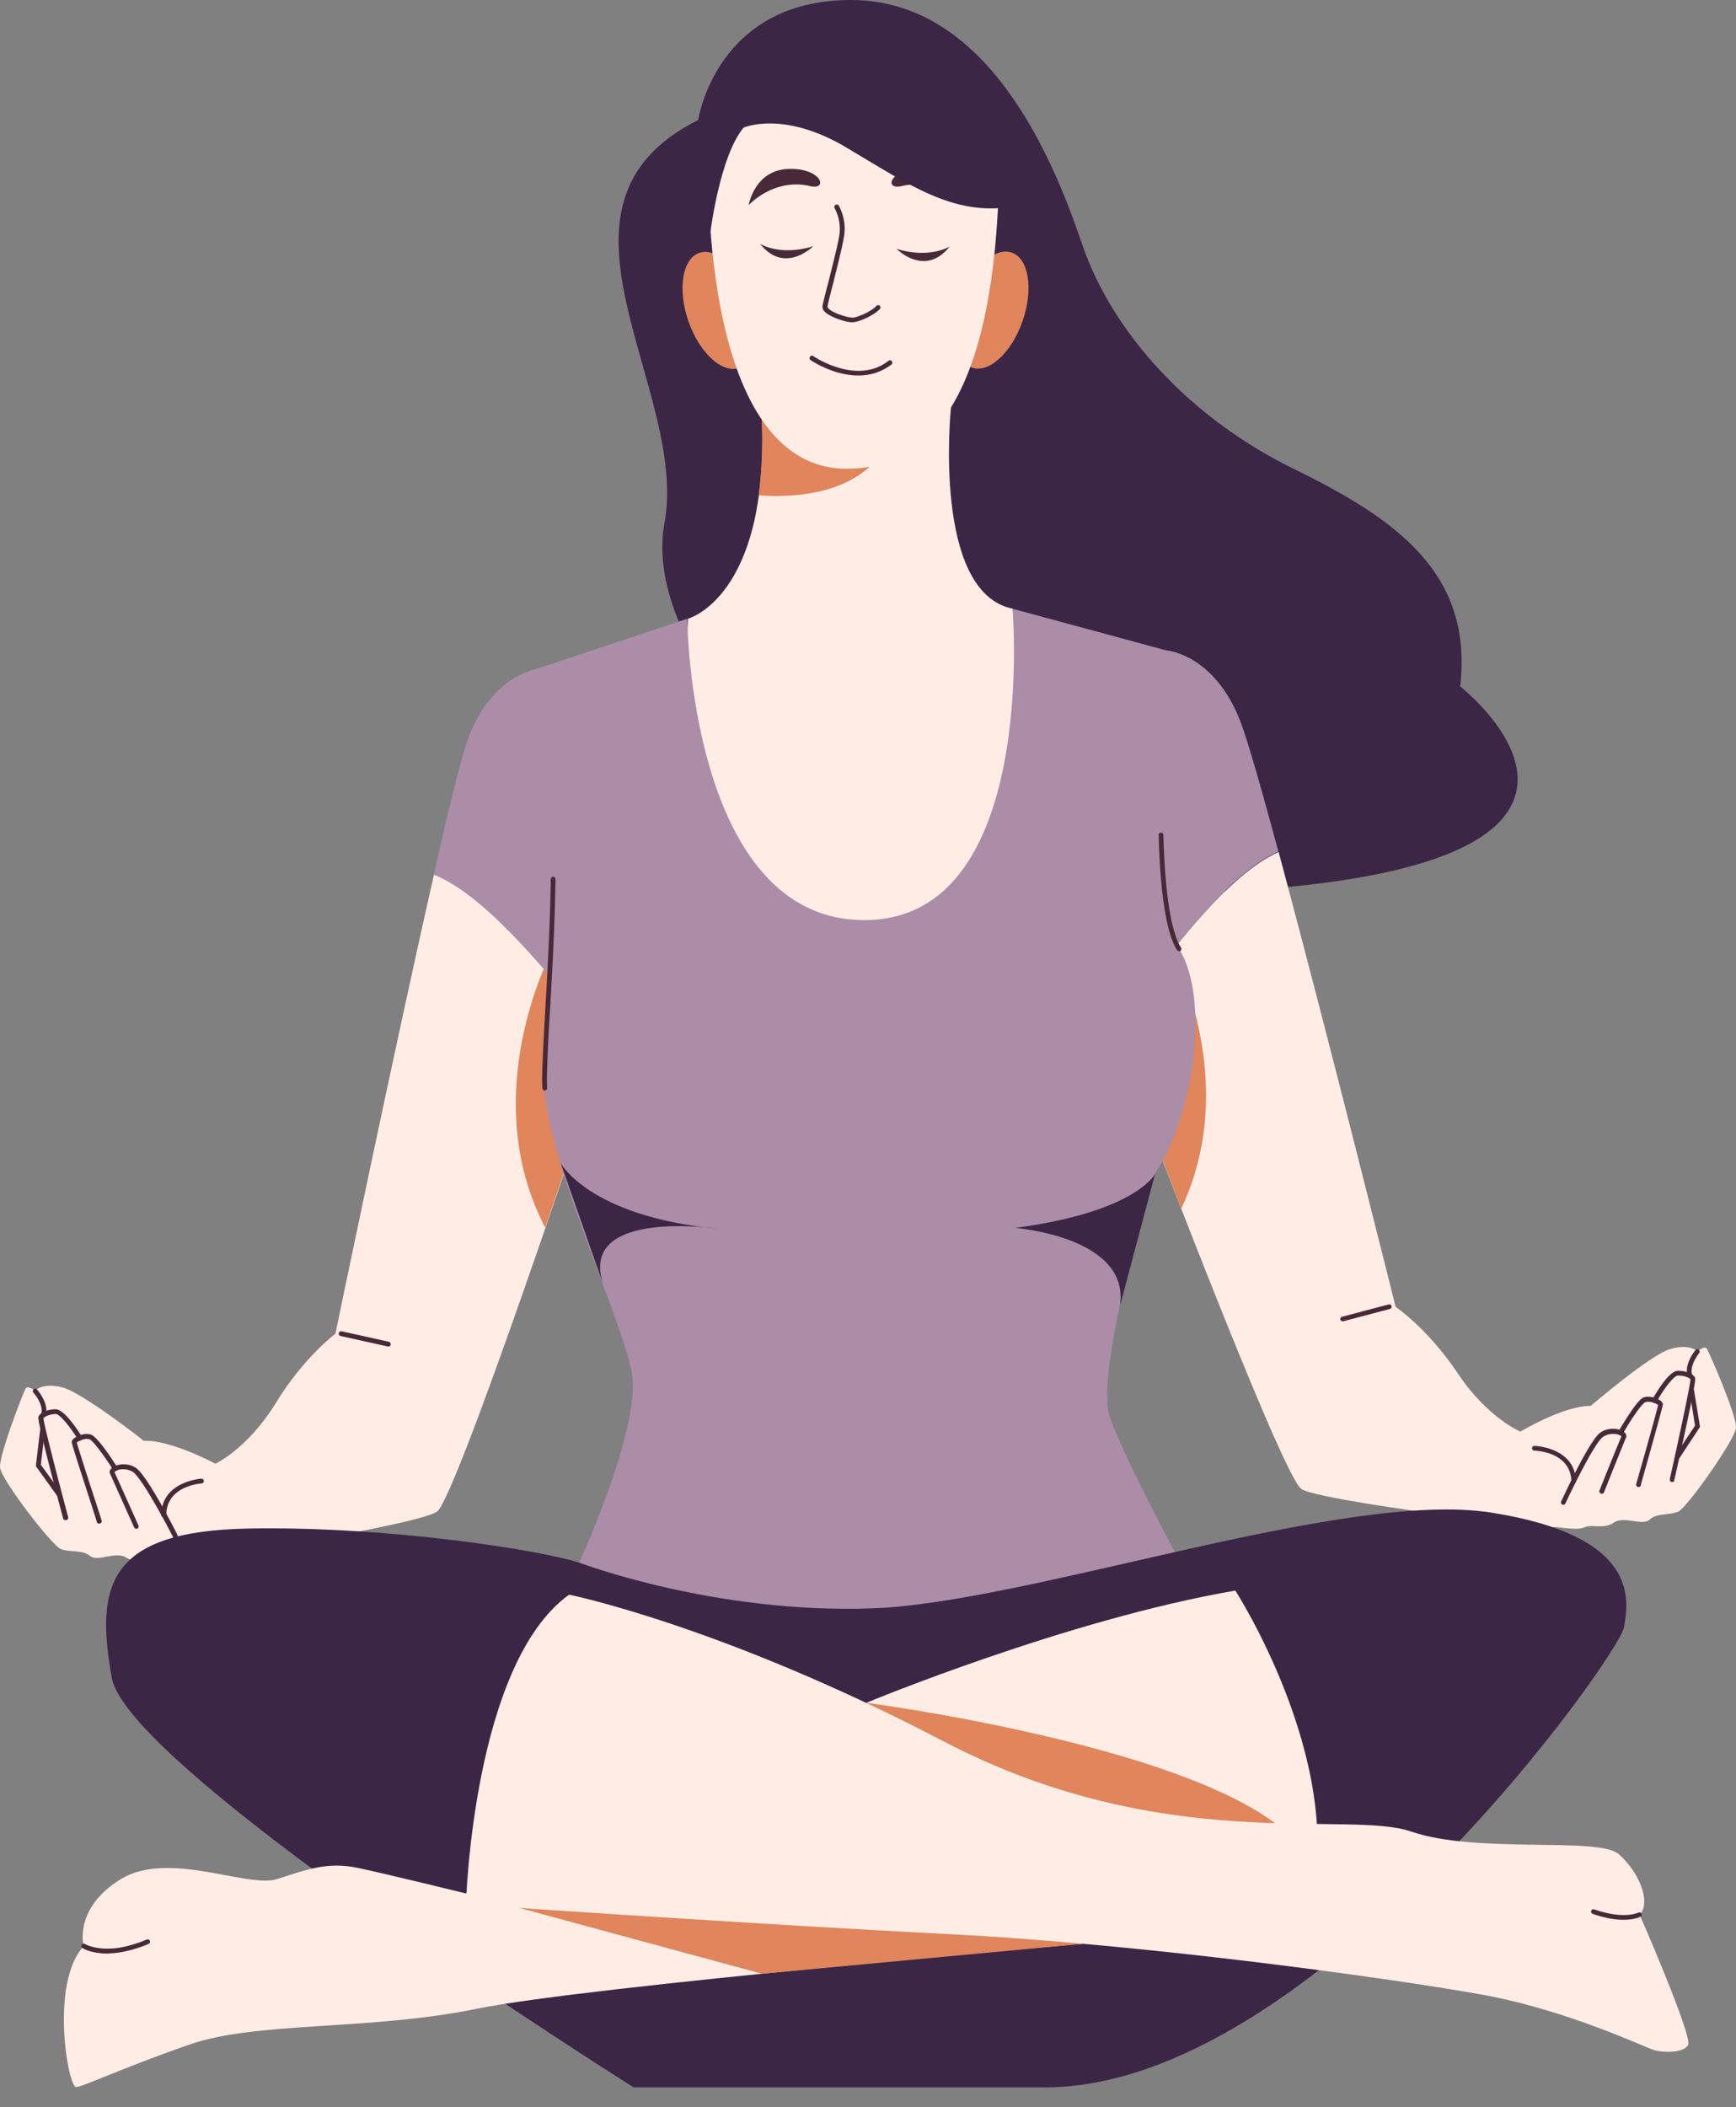 <svg width="75" height="91" fill="none" xmlns="http://www.w3.org/2000/svg"><rect width="100%" height="100%" fill="#808080" stroke="none"/><path d="M30.164 5.184S30.925 0 36.76 0s8.665 6.63 9.982 10.521c1.317 3.89 4.713 7.555 9.138 9.72 4.425 2.166 7.769 4.496 7.203 9.403 0 0 9.467 7.39-8.572 8.756-18.039 1.365-26.899-9.957-25.808-15.787 1.09-5.83-5.948-13.734 1.461-17.43Z" fill="#3B2645"/><path d="M41.082 17.625s-.823 7.965 2.675 8.663c0 0 1.451 14.299-6.709 14.299s-7.327-13.868-7.327-13.868 3.478-.913 3.2-8.601c-.277-7.688 8.274-5.84 8.16-.493Z" fill="#FFEDE5"/><path d="M38.653 18.332c.69-2.617-2.86-3.15-5.248-3.223-.34.77-.535 1.766-.494 3.008.052 1.088 0 2.186-.134 3.274 1.359.103 5.043.093 5.876-3.059Zm-6.726-2.443c.736-.253.95-1.57.477-2.942-.473-1.373-1.454-2.28-2.19-2.028-.736.252-.95 1.57-.477 2.942s1.454 2.28 2.19 2.028Zm12.257-2.039c.473-1.373.26-2.69-.477-2.943-.736-.252-1.717.655-2.19 2.028-.472 1.372-.259 2.69.477 2.942.737.253 1.717-.655 2.19-2.028Z" fill="#E0855C"/><path d="M30.606 6.468s-.566 13.745 5.958 13.775c5.073.021 6.524-6.148 6.607-13.097.082-6.95-12.483-6.015-12.565-.678Z" fill="#FFEDE5"/><path d="M37.079 16.216c-1.091 0-2.048-.657-2.058-.667-.052-.03-.062-.092-.021-.144.03-.051.093-.061.144-.02.02.01 1.873 1.272 3.242.195.04-.031.113-.031.144.02.03.052.03.113-.021.144a2.317 2.317 0 0 1-1.43.472Zm-4.239-5.685s.854.544 2.295.103c0-.01-1.225 1.242-2.295-.103Zm8.19.113s-.855.544-2.296.102c0 0 1.225 1.252 2.295-.102Zm-8.684-1.786s1.08-1.19 2.655-.821c.802.184.494-.8-.957-.74-1.451.062-1.698 1.56-1.698 1.56Zm9.26 0s-1.08-1.19-2.655-.821c-.803.184-.494-.8.957-.74 1.45.062 1.698 1.56 1.698 1.56Zm-4.776 5.06c-.308 0-.967-.226-1.193-.451-.082-.083-.113-.165-.103-.247.02-.123.113-.513.247-1.006.175-.708.401-1.58.474-2.012.072-.41 0-.841-.196-1.21-.03-.052-.01-.114.041-.145.052-.03.113-.01.144.042.216.41.299.882.216 1.344-.072.442-.298 1.324-.473 2.033-.124.472-.227.882-.237.985 0 .01.01.03.041.072.217.215.896.42 1.091.39.257-.041.793-.287.978-.503a.11.11 0 0 1 .144-.01.11.11 0 0 1 .01.143c-.226.247-.803.524-1.101.565-.041.01-.062.01-.082.01Z" fill="#472938"/><path d="M30.697 9.987s.412-3.275 1.43-4.476c0 0 1.709-.76 4.426.852 2.716 1.612 4.62 2.967 7.141 2.566 0 0 .237-7.811-6.277-7.39-6.514.42-7.852 3.818-6.72 8.448Z" fill="#3B2645"/><path d="M73.744 58.25c-.103-.164-.412.114-.412.114s-.319-.36-1.183-.103c-.865.257-3.427 2.453-3.427 2.453-1.153-.02-3.036 1.109-3.036 1.109s-1.42-.585-2.706-2.515c-1.286-1.93-2.686-2.874-2.686-2.874s-3.015-12.092-5.053-19.636c-2.068.872-4.754 4.31-6.668 7.082.041 1.304.083 2.135.083 2.135s6.709 17.758 7.573 18.292c.865.534 10.733 1.724 10.836 1.652.103-.072 1.009.165 1.379 0 .37-.164.823.103 1.276-.205.453-.308 1.235.164 1.554-.133.319-.298.875-.175 1.245-.35.37-.174 2.439-3.089 2.48-3.613.041-.523-1.152-3.243-1.255-3.407Z" fill="#FFEDE5"/><path d="M50.303 40.339s3.51 5.974.73 11.855l-2.386-6.2 1.656-5.655Z" fill="#E0855C"/><path d="M55.232 36.779c-.731-2.71-1.338-4.835-1.637-5.604-1.131-2.957-3.22-3.09-3.22-3.09-2.059.03-1.956 11.034-1.812 15.776 1.914-2.77 4.6-6.2 6.669-7.082Z" fill="#AB8DA8"/><path d="M58.01 57.06c-.042 0-.083-.03-.104-.072-.01-.051.02-.113.072-.123l2.017-.534c.052-.01.113.02.124.072.01.051-.02.113-.072.123l-2.017.534h-.02Zm9.981 6.992a.103.103 0 0 1-.103-.103c-.051-1.252-1.533-1.303-1.595-1.303a.103.103 0 0 1-.103-.103c0-.062.052-.103.103-.103.02 0 1.73.062 1.79 1.499.021.062-.03.113-.092.113.01 0 .01 0 0 0Z" fill="#472938"/><path d="M67.54 64.984c-.01 0-.03 0-.041-.01-.052-.021-.072-.083-.052-.134.124-.267 1.235-2.669 1.698-2.977.381-.256.844-.174 1.03-.01.123.103.082.205.071.236-.051.113-.648 1.591-.946 2.35-.021.052-.083.083-.134.062-.052-.02-.082-.082-.062-.133.031-.093.834-2.084.947-2.34a.334.334 0 0 0-.175-.083.787.787 0 0 0-.618.103c-.35.236-1.296 2.166-1.636 2.895-.01.02-.04.04-.082.04Z" fill="#472938"/><path d="M70.79 64.215c-.061 0-.103-.04-.103-.102 0-.02 0-.02.289-1.037.236-.831.617-2.186.658-2.402-.062-.062-.35-.185-.545-.123-.155.051-.628.75-.978 1.365-.03.051-.092.062-.144.041-.051-.03-.062-.092-.041-.144.185-.318.803-1.365 1.09-1.467.248-.082.567.03.71.133.073.051.114.113.114.164 0 .062-.144.585-.669 2.474-.134.483-.268.944-.278.996a.103.103 0 0 1-.103.102Z" fill="#472938"/><path d="M72.242 64.001h-.02c-.052-.01-.093-.072-.083-.123.36-1.601.885-4.044.895-4.311-.041-.062-.226-.164-.545-.164-.175 0-.618.585-.916 1.129-.031.051-.093.072-.144.04-.052-.03-.072-.092-.041-.143.164-.287.72-1.232 1.1-1.232.36 0 .66.123.742.298.02.041.072.154-.896 4.424 0 .051-.04.082-.092.082Z" fill="#472938"/><path d="M73.014 59.503c-.041 0-.082-.03-.103-.072-.165-.523.32-1.108.34-1.129.04-.041.103-.051.144-.01.04.04.051.102.01.143 0 .01-.432.524-.298.945.02.051-.01.113-.072.133 0-.01-.01-.01-.021-.01Zm-.545 3.5a.079.079 0 0 1-.052-.02c-.051-.031-.061-.093-.03-.144l.843-1.273-.247-1.54c-.01-.05.031-.112.083-.112.051-.01.113.03.113.082l.267 1.622-.885 1.344c-.03.02-.061.041-.092.041Z" fill="#472938"/><path d="M1.104 59.967c.092-.164.411.092.411.092s.309-.37 1.184-.144c.874.226 3.519 2.31 3.519 2.31 1.142-.062 3.087.985 3.087.985s1.4-.646 2.614-2.627c1.214-1.981 2.572-2.987 2.572-2.987s2.522-12.195 4.26-19.831c2.1.79 4.92 4.116 6.947 6.805.01 1.304.01 2.135.01 2.135s-5.989 18.004-6.833 18.579c-.844.575-10.66 2.145-10.753 2.084-.093-.062-.998.205-1.38.05-.38-.153-.812.144-1.286-.153-.473-.298-1.224.205-1.564-.072-.34-.277-.874-.144-1.265-.298-.391-.154-2.563-2.987-2.624-3.51-.062-.524 1.008-3.254 1.1-3.418Z" fill="#FFEDE5"/><path d="M23.814 41.142s-3.262 6.117-.257 11.876l2.13-6.293-1.873-5.583Z" fill="#E0855C"/><path d="M18.74 37.774c.618-2.73 1.143-4.876 1.41-5.666 1.009-2.997 3.097-3.223 3.097-3.223 2.058-.051 2.388 10.952 2.44 15.694-2.028-2.679-4.848-6.004-6.947-6.805Z" fill="#AB8DA8"/><path d="M16.776 58.148h-.02l-2.038-.452a.112.112 0 0 1-.083-.123c.01-.051.072-.092.124-.082l2.037.452c.052.01.093.071.083.123-.01.051-.062.082-.103.082ZM7.07 65.53a.103.103 0 0 1-.102-.103c.01-1.447 1.708-1.57 1.729-1.57a.12.12 0 0 1 .113.092.112.112 0 0 1-.093.113c-.062 0-1.533.113-1.533 1.365-.01.061-.052.103-.113.103Z" fill="#472938"/><path d="M7.576 66.443a.108.108 0 0 1-.092-.051c-.36-.708-1.39-2.607-1.75-2.833a.824.824 0 0 0-.627-.082.425.425 0 0 0-.165.092c.123.257.998 2.217 1.04 2.31.02.051 0 .112-.052.133-.052.02-.113 0-.134-.051-.34-.75-.988-2.207-1.04-2.32-.04-.072-.01-.164.062-.236.175-.164.638-.267 1.03-.03.483.286 1.687 2.647 1.82 2.914.021.052.011.113-.04.134-.02.02-.041.02-.052.02Z" fill="#472938"/><path d="M4.283 65.797a.1.1 0 0 1-.103-.082c-.01-.051-.144-.462-.298-.944-.618-1.9-.782-2.433-.782-2.494 0-.062.03-.113.103-.165.144-.113.452-.236.71-.164.298.082.957 1.109 1.152 1.417a.11.11 0 0 1-.03.143.11.11 0 0 1-.145-.03c-.38-.606-.885-1.284-1.029-1.325-.206-.061-.484.083-.545.144.051.185.494 1.58.771 2.423.31.954.31.954.31.975 0 .051-.052.102-.114.102.01 0 .01 0 0 0Z" fill="#472938"/><path d="M2.832 65.652c-.041 0-.083-.03-.103-.072-1.132-4.24-1.08-4.352-1.07-4.393.072-.185.36-.318.73-.329h.01c.381 0 .968.914 1.143 1.191a.11.11 0 0 1-.031.144.11.11 0 0 1-.144-.031c-.32-.523-.782-1.098-.957-1.098-.309.01-.494.123-.535.184.02.267.648 2.69 1.07 4.27.01.052-.02.113-.072.124-.03 0-.041.01-.041.01Z" fill="#472938"/><path d="M1.886 61.197h-.031c-.052-.01-.093-.072-.072-.123.113-.431-.33-.924-.34-.934-.041-.041-.03-.103.01-.144.042-.041.103-.03.145.01.02.02.524.585.38 1.119a.099.099 0 0 1-.092.072Zm.681 3.461a.094.094 0 0 1-.083-.041l-.936-1.304.195-1.632a.12.12 0 0 1 .114-.092.12.12 0 0 1 .092.113l-.185 1.55.895 1.242a.11.11 0 0 1-.02.143c-.031.021-.052.02-.072.02Z" fill="#472938"/><path d="m43.745 26.288 6.627 1.796s-.802 10.686.566 12.893c1.369 2.207.607 7.226-1.05 9.72 0 0-2.654 8.52-1.934 10.521.72 2.002 3.139 6.426 3.139 6.426s-10.795 5.46-26.416.605c0 0 3.098-6.507 2.614-9.002-.484-2.494-3.828-9.443-3.787-12.728.041-3.284 1.09-12.05-.443-17.593l6.628-2.207s.113 13.016 7.656 13.016c7.543 0 6.4-13.447 6.4-13.447Z" fill="#AB8DA8"/><path d="M49.902 50.697s-.823 1.643-6.05 2.33c0 0 5.032.38 4.527 3.398l1.523-5.728Zm-25.676-.463s1.234 2.31 6.822 2.833c0 0-6.123-.923-4.98 2.423l-1.842-5.256Z" fill="#3B2645"/><path d="M23.536 47.094c-.051 0-.103-.041-.103-.092-.01-.175-.02-.329-.01-.483.01-.739.072-1.745.134-2.915.093-1.601.206-3.593.237-5.635 0-.062.04-.103.103-.103.061 0 .103.051.103.103-.031 2.042-.145 4.044-.237 5.645a66.97 66.97 0 0 0-.134 2.915c0 .144 0 .298.01.462 0 .041-.04.093-.103.103Zm27.404-6.015a.123.123 0 0 1-.092-.051c-.453-.73-.72-2.402-.792-4.968 0-.062.04-.103.103-.103.051 0 .102.041.102.103.072 2.535.33 4.177.762 4.865a.11.11 0 0 1-.03.144c-.011 0-.032.01-.052.01Z" fill="#472938"/><path d="M25.04 67.488s5.813 2.207 12.615 1.97c6.802-.235 20.417-5.142 26.776-4.136 6.36 1.006 5.948 3.706 5.732 4.948-.216 1.242-13.419 19.872-25.016 19.872H27.375S5.54 76.418 4.83 72.456c-.71-3.962-.196-6.333 5.896-6.446 6.092-.113 12.678.944 14.314 1.478Z" fill="#3B2645"/><path d="M37.429 73.534s8.685-3.603 15.94-4.845c0 0 4.671 7.227 3.303 13.334-.01 0-16.62-3.634-19.243-8.489Z" fill="#FFEDE5"/><path d="M37.429 73.535s21.013 2.74 19.232 8.489c-1.78 5.748-19.232-8.489-19.232-8.489Z" fill="#E0855C"/><path d="M46.874 83.932s-21.537 1.848-26.26 2.813c-4.724.965-9.509.533-12.431 1.55-2.923 1.016-4.538 1.796-4.888 1.837-.35.04-1.153-4.486.319-6.087 0 0-.453-1.632 1.605-2.895 2.058-1.262 5.474.4 6.74 0s2.171-.77 3.52-.482c1.348.287 4.64 1.098 4.64 1.098s16.96-10.747 26.755 2.166Z" fill="#FFEDE5"/><path d="m20.13 81.767 12.79 3.47 13.955-1.304s-6.36-6.528-15.137-5.923c-8.778.606-11.608 3.757-11.608 3.757Z" fill="#E0855C"/><path d="M24.586 68.865s6.606 1.335 16.156 6.323c9.55 4.989 17.452 2.946 20.24 3.911 2.79.965 8.079.215 8.943.965.865.75 1.43 2.063.916 2.628 0 0 2.305 5.276 2.089 5.625-.216.349-1.019.318-1.4.236-.38-.083-3.735-1.745-7.594-2.433-3.859-.688-14.499-2.166-22.978-2.597-8.48-.431-20.828-1.283-20.828-1.283s.288-10.377 4.456-13.375Z" fill="#FFEDE5"/><path d="M70.142 82.906c-.329 0-.771-.061-1.337-.256-.052-.02-.083-.082-.062-.134.02-.051.082-.082.133-.061 1.276.451 1.894.143 1.904.143.052-.03.113-.01.134.041.03.052.01.113-.041.134-.01 0-.247.133-.73.133ZM4.653 84.364c-.72 0-1.07-.225-1.091-.236-.052-.03-.062-.092-.031-.143.03-.052.093-.062.144-.031 0 0 .37.226 1.09.195.752-.02 1.565-.39 1.575-.39.052-.02.114 0 .134.051.02.052 0 .113-.051.134-.031.02-.865.38-1.647.41-.041.01-.082.01-.123.01Z" fill="#472938"/></svg>